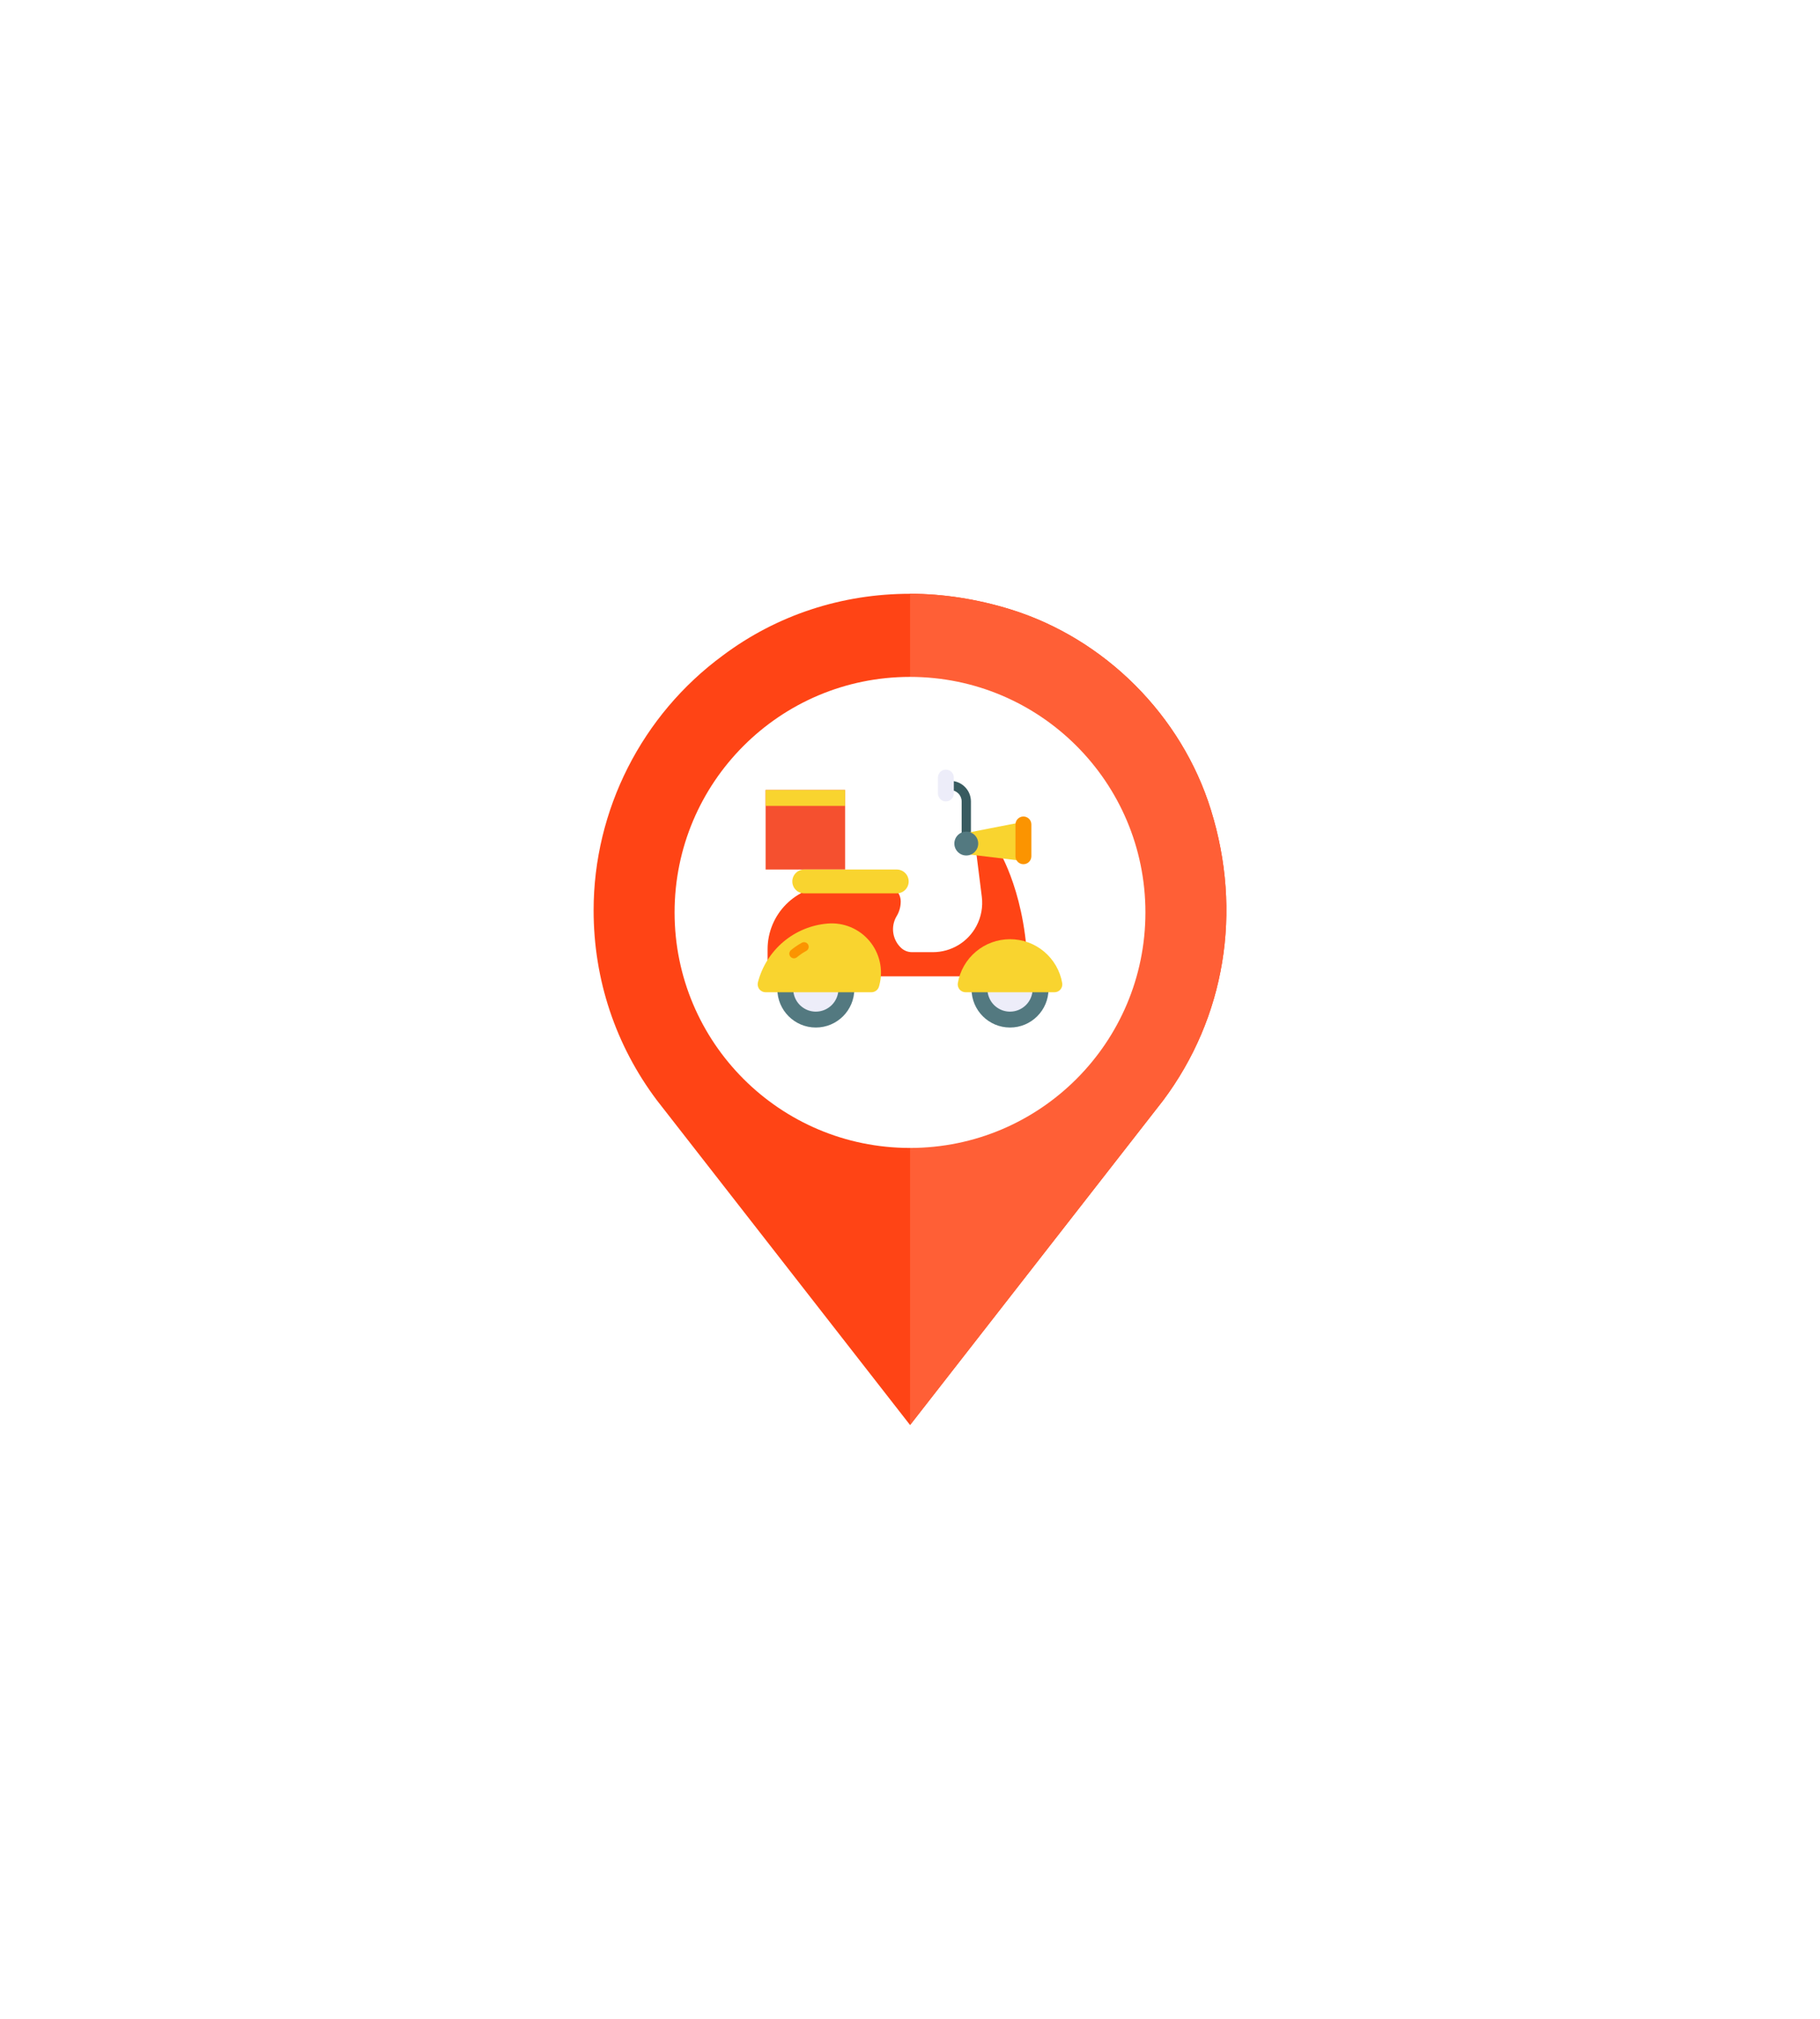 <svg width="92" height="102" viewBox="0 0 92 102" fill="none" xmlns="http://www.w3.org/2000/svg">
<g clip-path="url(#clip0_108_248)" filter="url(#filter0_d_108_248)">
<path d="M61.212 15.927C59.736 11.152 55.847 7.264 51.073 5.787C49.4 5.271 47.677 5 46.004 5C42.583 5 39.285 6.058 36.529 8.125C32.444 11.128 30.007 15.927 30.007 20.996C30.007 24.491 31.115 27.813 33.207 30.594L46.004 47L58.8 30.594C61.926 26.41 62.812 21.07 61.212 15.927ZM46.004 29.609C41.254 29.609 37.39 25.746 37.39 20.996C37.39 16.247 41.254 12.383 46.004 12.383C50.753 12.383 54.617 16.247 54.617 20.996C54.617 25.746 50.753 29.609 46.004 29.609Z" fill="#FF4415"/>
<path d="M58.8 30.594L46.004 47V29.609C50.753 29.609 54.617 25.746 54.617 20.996C54.617 16.247 50.753 12.383 46.004 12.383V5C47.677 5 49.4 5.271 51.073 5.787C55.847 7.264 59.736 11.152 61.212 15.927C62.812 21.07 61.926 26.41 58.8 30.594Z" fill="#FF5F36"/>
<ellipse cx="46" cy="21.1" rx="11.9" ry="11.9" fill="white"/>
<g clip-path="url(#clip1_108_248)">
<path d="M48.845 17.854C48.814 17.854 48.784 17.848 48.755 17.836C48.727 17.825 48.701 17.807 48.679 17.785C48.658 17.764 48.64 17.738 48.629 17.709C48.617 17.681 48.611 17.651 48.611 17.62V15.491C48.611 15.34 48.551 15.195 48.444 15.089C48.337 14.982 48.193 14.922 48.042 14.922H47.814C47.752 14.922 47.692 14.897 47.648 14.853C47.604 14.809 47.58 14.75 47.58 14.688C47.58 14.625 47.604 14.566 47.648 14.522C47.692 14.478 47.752 14.453 47.814 14.453H48.042C48.317 14.453 48.581 14.563 48.775 14.758C48.97 14.952 49.079 15.216 49.08 15.491V17.62C49.08 17.682 49.055 17.741 49.011 17.785C48.967 17.829 48.907 17.854 48.845 17.854Z" fill="#385B60"/>
<path d="M38.701 14.914H42.719V18.932H38.701V14.914Z" fill="#F5502F"/>
<path d="M38.701 14.914H42.719V15.718H38.701V14.914Z" fill="#F9D42F"/>
<path d="M51.95 24.329C51.95 20.296 50.487 17.969 50.487 17.969H49.336L49.63 20.31C49.693 20.815 49.599 21.328 49.362 21.778C49.15 22.18 48.834 22.516 48.445 22.75C48.057 22.984 47.612 23.108 47.159 23.108H46.099C45.895 23.108 45.7 23.031 45.551 22.892C45.337 22.693 45.197 22.425 45.155 22.135C45.112 21.845 45.171 21.549 45.319 21.297L45.333 21.274C45.463 21.054 45.531 20.803 45.531 20.547C45.531 20.334 45.447 20.13 45.296 19.979C45.145 19.828 44.941 19.744 44.728 19.744H42.016C41.163 19.744 40.346 20.082 39.743 20.685C39.14 21.288 38.801 22.106 38.801 22.958V24.329H51.95Z" fill="#FF4415"/>
<path d="M51.609 18.488L48.924 18.164V17.07L51.529 16.562L51.609 18.488Z" fill="#F9D42F"/>
<path d="M51.733 18.664C51.627 18.664 51.525 18.622 51.449 18.547C51.374 18.471 51.331 18.369 51.331 18.262V16.655C51.331 16.549 51.374 16.446 51.449 16.371C51.525 16.296 51.627 16.253 51.733 16.253C51.84 16.253 51.942 16.296 52.017 16.371C52.093 16.446 52.135 16.549 52.135 16.655V18.262C52.135 18.369 52.093 18.471 52.017 18.547C51.942 18.622 51.84 18.664 51.733 18.664Z" fill="#FB9401"/>
<path d="M48.845 18.223C49.178 18.223 49.448 17.953 49.448 17.62C49.448 17.287 49.178 17.017 48.845 17.017C48.512 17.017 48.242 17.287 48.242 17.62C48.242 17.953 48.512 18.223 48.845 18.223Z" fill="#537980"/>
<path d="M51.056 26.916C52.131 26.916 53.002 26.045 53.002 24.97C53.002 23.896 52.131 23.024 51.056 23.024C49.981 23.024 49.11 23.896 49.11 24.97C49.11 26.045 49.981 26.916 51.056 26.916Z" fill="#537980"/>
<path d="M51.056 26.113C50.83 26.113 50.609 26.046 50.421 25.92C50.233 25.795 50.087 25.616 50.001 25.407C49.914 25.199 49.892 24.969 49.936 24.747C49.98 24.526 50.089 24.322 50.248 24.163C50.408 24.003 50.612 23.894 50.833 23.85C51.055 23.806 51.284 23.829 51.493 23.915C51.702 24.002 51.88 24.148 52.006 24.336C52.131 24.524 52.198 24.745 52.198 24.971C52.198 25.273 52.077 25.564 51.863 25.778C51.649 25.992 51.359 26.112 51.056 26.113Z" fill="#EDEDF9"/>
<path d="M48.814 25.134C48.757 25.134 48.699 25.122 48.647 25.099C48.594 25.075 48.547 25.04 48.509 24.996C48.471 24.952 48.444 24.901 48.428 24.846C48.412 24.79 48.408 24.732 48.417 24.674C48.524 24.052 48.848 23.488 49.331 23.082C49.814 22.675 50.425 22.453 51.056 22.453C51.687 22.453 52.298 22.675 52.781 23.082C53.264 23.488 53.588 24.052 53.695 24.674C53.704 24.732 53.7 24.79 53.684 24.846C53.668 24.901 53.641 24.952 53.603 24.996C53.565 25.04 53.518 25.075 53.465 25.099C53.413 25.122 53.355 25.134 53.298 25.134H48.814Z" fill="#F9D42F"/>
<path d="M41.24 26.916C42.315 26.916 43.186 26.045 43.186 24.97C43.186 23.896 42.315 23.024 41.24 23.024C40.165 23.024 39.294 23.896 39.294 24.97C39.294 26.045 40.165 26.916 41.24 26.916Z" fill="#537980"/>
<path d="M41.24 26.113C41.014 26.113 40.793 26.046 40.605 25.92C40.417 25.795 40.271 25.616 40.184 25.407C40.098 25.199 40.075 24.969 40.12 24.747C40.164 24.526 40.272 24.322 40.432 24.163C40.592 24.003 40.795 23.894 41.017 23.85C41.239 23.806 41.468 23.829 41.677 23.915C41.886 24.002 42.064 24.148 42.19 24.336C42.315 24.524 42.382 24.745 42.382 24.971C42.382 25.273 42.261 25.564 42.047 25.778C41.833 25.992 41.543 26.112 41.24 26.113Z" fill="#EDEDF9"/>
<path d="M44.047 25.134H38.701C38.64 25.134 38.579 25.12 38.524 25.093C38.469 25.066 38.421 25.026 38.384 24.978C38.346 24.93 38.321 24.873 38.308 24.813C38.296 24.753 38.297 24.691 38.312 24.632C38.519 23.831 38.971 23.114 39.604 22.581C40.238 22.049 41.022 21.727 41.847 21.662C42.242 21.63 42.64 21.694 43.006 21.847C43.372 22.001 43.696 22.239 43.951 22.544C44.206 22.848 44.384 23.208 44.472 23.596C44.559 23.983 44.553 24.385 44.453 24.769L44.436 24.833C44.414 24.919 44.364 24.995 44.293 25.05C44.223 25.104 44.136 25.134 44.047 25.134Z" fill="#F9D42F"/>
<path d="M40.135 23.419C40.086 23.419 40.039 23.404 39.999 23.377C39.96 23.349 39.93 23.31 39.913 23.264C39.897 23.219 39.895 23.169 39.908 23.123C39.921 23.076 39.947 23.035 39.985 23.004C40.155 22.863 40.339 22.738 40.533 22.632C40.56 22.617 40.59 22.608 40.62 22.605C40.651 22.602 40.682 22.604 40.711 22.613C40.741 22.622 40.768 22.636 40.792 22.655C40.816 22.675 40.836 22.699 40.851 22.726C40.866 22.753 40.875 22.782 40.878 22.813C40.881 22.843 40.879 22.875 40.87 22.904C40.861 22.933 40.847 22.961 40.828 22.985C40.808 23.009 40.784 23.029 40.757 23.044C40.59 23.135 40.431 23.243 40.284 23.365C40.242 23.4 40.189 23.419 40.135 23.419Z" fill="#FB9401"/>
<path d="M45.33 20.137H40.654C40.494 20.137 40.341 20.074 40.228 19.961C40.115 19.848 40.051 19.695 40.051 19.535C40.051 19.375 40.115 19.222 40.228 19.109C40.341 18.996 40.494 18.932 40.654 18.932H45.33C45.49 18.932 45.644 18.996 45.757 19.109C45.87 19.222 45.933 19.375 45.933 19.535C45.933 19.695 45.87 19.848 45.757 19.961C45.644 20.074 45.49 20.137 45.33 20.137Z" fill="#F9D42F"/>
<path d="M47.814 15.491C47.707 15.491 47.605 15.449 47.53 15.373C47.454 15.298 47.412 15.196 47.412 15.089V14.286C47.412 14.179 47.454 14.077 47.53 14.002C47.605 13.926 47.707 13.884 47.814 13.884C47.92 13.884 48.023 13.926 48.098 14.002C48.173 14.077 48.216 14.179 48.216 14.286V15.089C48.216 15.196 48.173 15.298 48.098 15.373C48.023 15.449 47.92 15.491 47.814 15.491Z" fill="#EDEDF9"/>
</g>
</g>
<defs>
<filter id="filter0_d_108_248" x="-5" y="0" width="102" height="102" filterUnits="userSpaceOnUse" color-interpolation-filters="sRGB">
<feFlood flood-opacity="0" result="BackgroundImageFix"/>
<feColorMatrix in="SourceAlpha" type="matrix" values="0 0 0 0 0 0 0 0 0 0 0 0 0 0 0 0 0 0 127 0" result="hardAlpha"/>
<feOffset dy="25"/>
<feGaussianBlur stdDeviation="15"/>
<feColorMatrix type="matrix" values="0 0 0 0 0 0 0 0 0 0 0 0 0 0 0 0 0 0 0.08 0"/>
<feBlend mode="normal" in2="BackgroundImageFix" result="effect1_dropShadow_108_248"/>
<feBlend mode="normal" in="SourceGraphic" in2="effect1_dropShadow_108_248" result="shape"/>
</filter>
<clipPath id="clip0_108_248">
<rect width="42" height="42" fill="white" transform="translate(25 5)"/>
</clipPath>
<clipPath id="clip1_108_248">
<rect width="15.4" height="15.4" fill="white" transform="translate(38.3 12.7)"/>
</clipPath>
</defs>
</svg>
